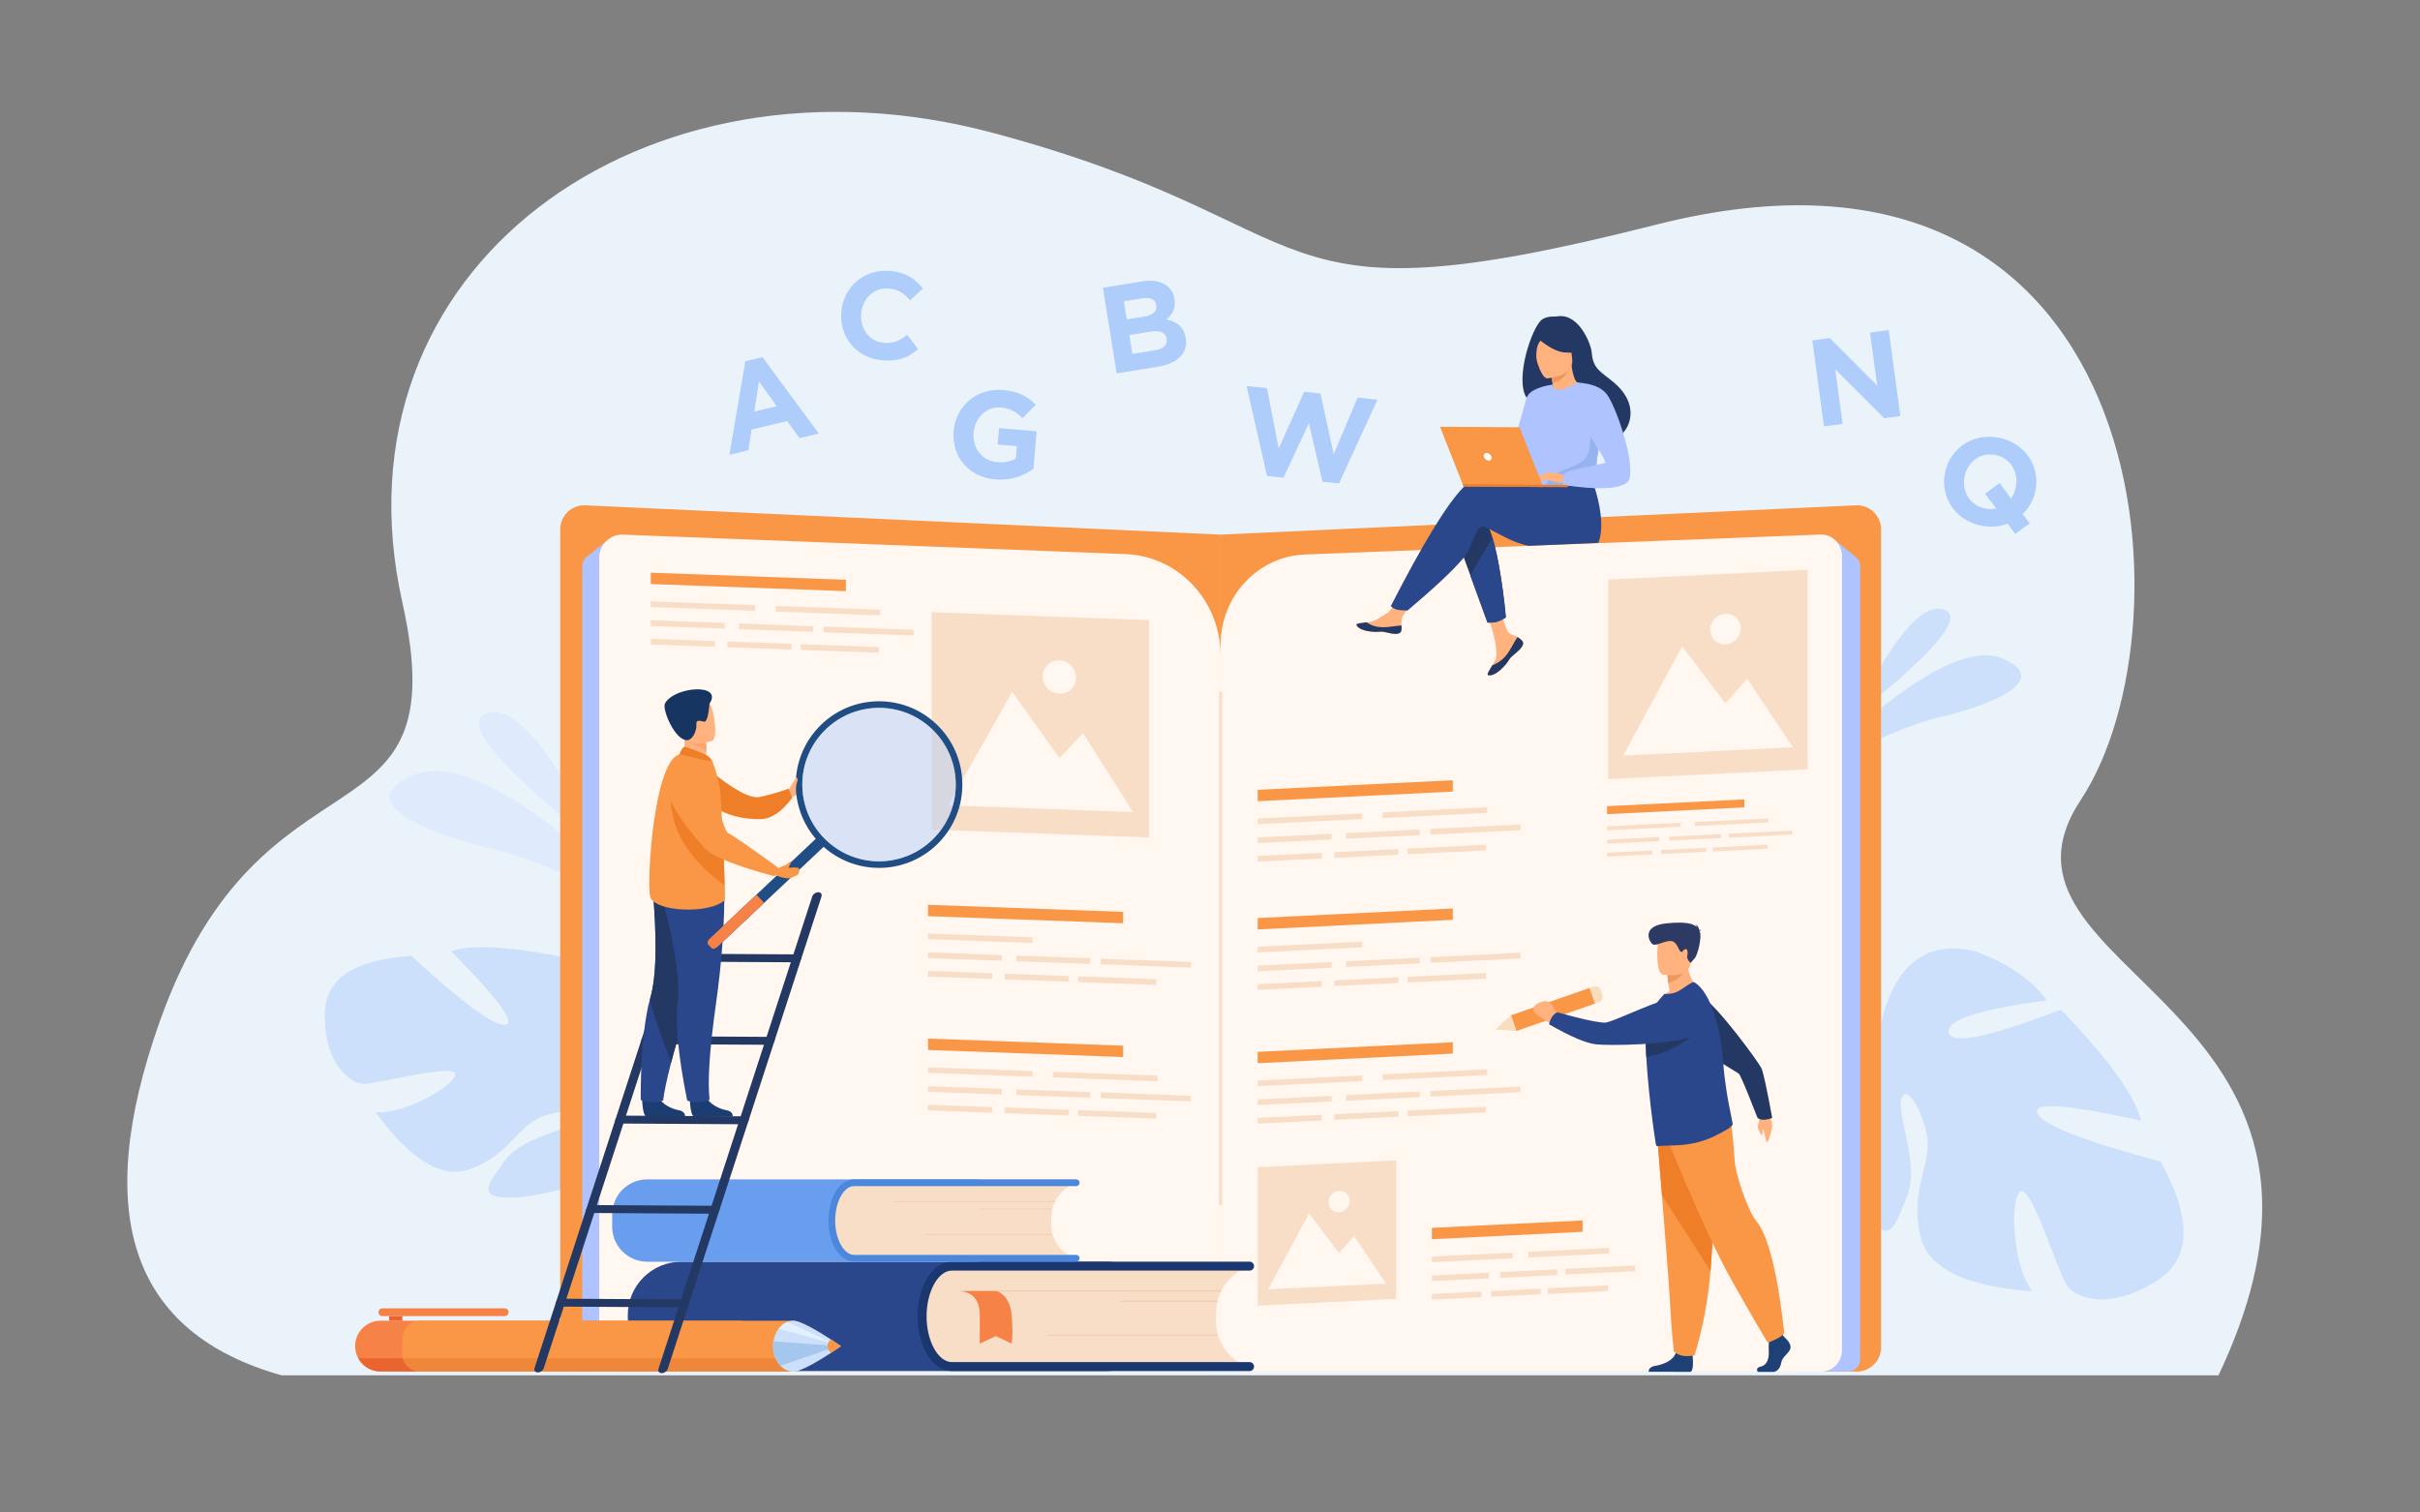 <svg version="1.2" baseProfile="tiny-ps" xmlns="http://www.w3.org/2000/svg" viewBox="0 0 3200 2000" width="3200" height="2000">
	<rect x="0" y="0" width="3200" height="2000" fill="#808080" stroke="none"/>
	<title>11070-ai</title>
	<style>
		tspan { white-space:pre }
		.shp0 { fill: #ebf3fa } 
		.shp1 { fill: #cde0fb } 
		.shp2 { fill: #dfebfd } 
		.shp3 { fill: #f99746 } 
		.shp4 { fill: #aec3ff } 
		.shp5 { fill: #fff7f0 } 
		.shp6 { fill: #f9dec7 } 
		.shp7 { fill: #ffb27d } 
		.shp8 { fill: #233862 } 
		.shp9 { fill: #2b478b } 
		.shp10 { fill: #ed975d } 
		.shp11 { fill: #95b3ef } 
		.shp12 { fill: #ed7d2b } 
		.shp13 { fill: #ffffff } 
		.shp14 { fill: #1b3770 } 
		.shp15 { fill: #e8c2a3 } 
		.shp16 { fill: #f78248 } 
		.shp17 { fill: #699dee } 
		.shp18 { fill: #4b87dd } 
		.shp19 { fill: #f9ddbf } 
		.shp20 { fill: #1f4075 } 
		.shp21 { fill: #ef7e29 } 
		.shp22 { fill: #ed985f } 
		.shp23 { fill: #2c3a64 } 
		.shp24 { fill: #afcdfb } 
		.shp25 { fill: #ea642f } 
		.shp26 { fill: #ef873a } 
		.shp27 { fill: #a6c7ed } 
		.shp28 { fill: #e3f0ff } 
		.shp29 { fill: #1c3d72 } 
		.shp30 { fill: #fca56b } 
		.shp31 { fill: #163560 } 
		.shp32 { fill: #1f4d84 } 
		.shp33 { fill: #b3cff9 } 
	</style>
	<g id="‘лой_1">
		<g id="&lt;Group&gt;">
			<path id="&lt;Path&gt;" class="shp0" d="M372.25 1818.62C173.97 1762.72 120.29 1606.79 211.21 1350.82C347.59 966.87 607.02 1132.51 532.06 796.72C433.21 353.94 851.8 52.83 1312 175.47C1772.2 298.11 1648.86 434.42 2189.67 297.14C2848.97 129.79 2904.58 826.05 2751.67 1057.32C2598.76 1288.59 3169.07 1321.94 2933.51 1818.62L372.25 1818.62Z" />
			<g id="&lt;Group&gt;">
				<path id="&lt;Path&gt;" class="shp1" d="M2451.25 947.59C2502.05 844 2541.66 796.81 2570.07 806C2598.49 815.19 2558.88 862.39 2451.25 947.59Z" />
				<path id="&lt;Path&gt;" class="shp1" d="M2396.44 1017.88C2518.14 898.6 2602.64 849.83 2649.93 871.58C2720.86 904.21 2606.69 939.21 2563.14 948.74C2534.11 955.09 2478.54 978.14 2396.44 1017.88Z" />
			</g>
			<path id="&lt;Path&gt;" class="shp1" d="M2853.92 1692.36C2897.4 1663.8 2898.48 1611.71 2857.19 1536.08C2755.77 1508.78 2701.47 1487.51 2694.27 1472.26C2687.07 1457.01 2732.7 1460.21 2831.16 1481.87C2824.04 1450.08 2788.73 1401.12 2725.22 1334.98C2629.44 1371.88 2579.94 1382.05 2576.72 1365.49C2573.49 1348.94 2616.73 1334.77 2706.43 1322.97C2687.71 1296.09 2656.39 1274.43 2612.48 1258C2544.42 1241.79 2501.74 1277.79 2484.43 1366.02C2450.96 1378.1 2411.42 1380.05 2365.82 1371.88L2365.82 1371.88C2357.12 1369.52 2345.9 1367.93 2332.16 1367.13L2336.16 1379.33C2339.76 1379.25 2343.28 1379.31 2346.71 1379.53C2346.73 1379.52 2346.75 1379.53 2346.77 1379.54C2346.82 1379.54 2346.87 1379.55 2346.92 1379.55C2349.08 1379.77 2352.15 1380.09 2355.91 1380.51C2355.91 1380.51 2355.92 1380.51 2355.92 1380.52C2355.93 1380.51 2355.94 1380.52 2355.94 1380.52C2364.46 1381.85 2370.67 1382.6 2375.08 1382.92C2375.09 1382.92 2375.11 1382.92 2375.12 1382.92C2401.67 1386.58 2436.77 1392.88 2446.54 1401.56C2447.51 1400.24 2449.09 1398.76 2451.28 1397.11C2449.77 1398.53 2448.2 1400.01 2446.54 1401.56C2408.66 1437.09 2435.41 1543.9 2466.4 1598.13C2497.39 1652.37 2505.48 1621.65 2521.83 1581.62C2538.19 1541.58 2509.67 1478.28 2513.75 1455.48C2517.84 1432.68 2537.56 1457.58 2547.28 1497.32C2557.01 1537.06 2524.6 1569.15 2539.16 1633.73C2548.86 1676.77 2598.19 1701.33 2687.14 1707.4C2659.55 1668.56 2657.99 1583.21 2671.92 1575.35C2685.85 1567.48 2721.99 1682.77 2732.33 1699.19C2742.67 1715.62 2788.71 1735.2 2853.92 1692.36Z" />
			<g id="&lt;Group&gt;">
				<path id="&lt;Path&gt;" class="shp2" d="M794.45 1121.63C730.37 990.99 680.41 931.46 644.58 943.05C608.74 954.65 658.7 1014.17 794.45 1121.63Z" />
				<path id="&lt;Path&gt;" class="shp2" d="M863.57 1210.3C710.08 1059.84 603.51 998.33 543.86 1025.77C454.39 1066.93 598.4 1111.06 653.32 1123.08C689.94 1131.1 760.02 1160.17 863.57 1210.3Z" />
			</g>
			<path id="&lt;Path&gt;" class="shp1" d="M429.48 1339.86C430.26 1294.14 468.45 1268.86 544.03 1264.01C611.96 1326.51 653.29 1356.86 668 1355.04C682.71 1353.22 658.89 1320.83 596.53 1257.87C623.49 1248.22 676.46 1251.44 755.44 1267.54C773.03 1356.03 788.73 1397.58 802.55 1392.2C816.36 1386.82 806.57 1348.04 773.18 1275.87C801.95 1277.14 832.75 1290.23 865.59 1315.13C909.62 1358.07 902.92 1406.69 845.51 1461.01C852.27 1491.54 869.4 1521.83 896.89 1551.87L896.9 1551.87C902.74 1557.23 909.19 1564.82 916.24 1574.64L905.3 1577.4C903.67 1574.7 901.97 1572.11 900.19 1569.66C900.18 1569.64 900.17 1569.63 900.16 1569.62C900.13 1569.58 900.1 1569.55 900.08 1569.51C898.9 1568.01 897.22 1565.88 895.14 1563.29C895.14 1563.29 895.13 1563.28 895.13 1563.28C895.13 1563.27 895.12 1563.28 895.12 1563.27C890.13 1557.57 886.65 1553.31 884.34 1550.18C884.33 1550.17 884.33 1550.16 884.32 1550.15C869.13 1532.14 736.41 1581 681.56 1583.46C626.71 1585.93 645.73 1565.48 667.78 1534.52C689.84 1503.56 750.26 1495.01 765.28 1481.26C780.3 1467.51 752.54 1464.56 718.44 1476.01C684.35 1487.46 675.74 1526.62 620.93 1546.14C584.39 1559.15 542.97 1534.05 496.67 1470.82C538.48 1473.07 602.62 1434.13 601.92 1420.08C601.22 1406.03 498.59 1433.36 481.53 1433.4C464.47 1433.43 428.29 1408.43 429.48 1339.86Z" />
			<g id="&lt;Group&gt;">
				<path id="&lt;Path&gt;" class="shp3" d="M1582.19 1813.67L772.58 1813.67C754.99 1813.67 740.74 1799.38 740.74 1781.74L740.74 700.1C740.74 682 755.73 667.52 773.78 668.19L1614.03 706.94L1614.03 1781.74C1614.03 1799.38 1599.77 1813.67 1582.19 1813.67Z" />
				<path id="&lt;Path&gt;" class="shp3" d="M1645.88 1813.67L2455.48 1813.67C2473.07 1813.67 2487.33 1799.38 2487.33 1781.74L2487.33 700.1C2487.33 682 2472.33 667.52 2454.29 668.19L1614.03 706.94L1614.03 1781.74C1614.03 1799.38 1628.29 1813.67 1645.88 1813.67Z" />
				<path id="&lt;Path&gt;" class="shp4" d="M802.04 715.11L775.79 736.44C772.08 739.45 769.92 744.03 769.92 748.88L769.92 1797.5C769.92 1806.28 776.87 1813.39 785.45 1813.39L850.8 1813.39C859.75 1813.39 866.85 1805.68 866.3 1796.54L802.04 715.11Z" />
				<path id="&lt;Path&gt;" class="shp4" d="M2427.62 715.11L2453.87 736.44C2457.58 739.45 2459.75 744.03 2459.75 748.88L2459.75 1797.5C2459.75 1806.28 2452.79 1813.39 2444.22 1813.39L2378.86 1813.39C2369.91 1813.39 2362.82 1805.68 2363.36 1796.54L2427.62 715.11Z" />
				<path id="&lt;Path&gt;" class="shp5" d="M1584.07 1813.67L822.33 1813.67C805.79 1813.67 792.37 1799.86 792.37 1782.82L792.37 737.8C792.37 720.3 806.48 706.31 823.46 706.97L1488.35 732.66C1558.51 735.37 1614.03 794.73 1614.03 867.02L1614.03 1782.82C1614.03 1799.86 1600.62 1813.67 1584.07 1813.67Z" />
				<path id="&lt;Path&gt;" class="shp5" d="M1641.53 1813.67L2408.19 1813.67C2423.38 1813.67 2435.69 1801 2435.69 1785.36L2435.69 735.16C2435.69 719.11 2422.74 706.27 2407.16 706.87L1725.6 733.21C1663.32 735.62 1614.03 788.31 1614.03 852.48L1614.03 1785.36C1614.03 1801 1626.34 1813.67 1641.53 1813.67Z" />
				<g id="&lt;Group&gt;">
					<path id="&lt;Path&gt;" class="shp6" d="M1616.1 1593.5L1611.97 1593.5L1611.97 914.95L1616.1 914.95L1616.1 1593.5Z" />
				</g>
			</g>
			<g id="&lt;Group&gt;">
				<g id="&lt;Group&gt;">
					<path id="&lt;Path&gt;" class="shp7" d="M2012.69 847.21C2014.22 848.98 2014.41 850.96 2013.63 853.06C2013.63 853.07 2013.62 853.08 2013.61 853.09C2012.17 856.98 2007.49 861.29 2002.04 865.6C2001.35 866.16 2000.73 866.66 2000.19 867.13C2000.05 867.25 1999.91 867.37 1999.77 867.49C1999.66 867.59 1999.56 867.69 1999.45 867.78C1994.38 872.39 1996.27 873.47 1987.13 882.85C1976.72 893.53 1969.6 893.67 1967.59 892.68C1965.88 891.83 1969.4 886.15 1973.3 879.77C1973.49 879.46 1973.67 879.15 1973.87 878.84C1974.39 877.99 1974.9 877.13 1975.42 876.27C1979.99 868.59 1978.86 864.96 1977.87 853.47C1977.33 847.24 1972.61 829.83 1963.72 801.23L1983.55 797.96C1987.37 820.71 1991.46 833.85 1995.81 837.38C1999.31 840.2 2003.24 840.27 2006.61 842.36C2006.84 842.51 2007.08 842.66 2007.3 842.81C2009.22 844.1 2011.16 845.43 2012.69 847.21Z" />
					<path id="&lt;Path&gt;" class="shp8" d="M2012.69 847.21C2014.22 848.98 2014.41 850.96 2013.63 853.06C2013.63 853.07 2013.62 853.08 2013.61 853.09C2011.86 856.97 2007.29 861.27 2002.03 865.56C2001.34 866.12 2000.73 866.64 2000.19 867.13C2000.05 867.25 1999.91 867.37 1999.77 867.49C1999.66 867.59 1999.56 867.69 1999.45 867.78C1994.38 872.39 1996.27 873.47 1987.13 882.85C1976.72 893.53 1969.6 893.67 1967.59 892.68C1965.88 891.83 1969.4 886.15 1973.3 879.77C1975.32 879.05 1984.69 875.31 1991.82 866.32C1998.1 858.42 2002.33 848.25 2006.61 842.36C2006.84 842.51 2007.08 842.66 2007.3 842.81C2009.22 844.1 2011.16 845.43 2012.69 847.21Z" />
					<path id="&lt;Path&gt;" class="shp7" d="M1853.05 833.71C1851.78 839.81 1843.07 838.73 1833.35 836.28C1823.63 833.84 1825.92 836.68 1812.08 835.05C1798.23 833.42 1794.07 828.22 1793.66 826.16C1793.29 824.33 1800.14 823.73 1807.5 822.93C1808.42 822.84 1809.35 822.73 1810.28 822.62C1818.58 821.64 1824.69 816.33 1832.25 811.99C1837.03 809.25 1843.01 802.25 1850.19 790.99L1869.18 792.63C1862.46 802.68 1857.8 809.9 1855.2 814.27C1852.9 818.13 1852.98 823.25 1853.24 827.21C1853.37 829.36 1853.5 831.56 1853.05 833.71Z" />
					<path id="&lt;Path&gt;" class="shp8" d="M1833.35 836.28C1823.63 833.84 1825.92 836.68 1812.08 835.05C1798.23 833.42 1794.07 828.22 1793.66 826.16C1793.29 824.33 1800.14 823.73 1807.5 822.93L1807.56 823.08C1813.08 827.04 1819.68 829.15 1827.37 829.39C1836.77 829.68 1846.75 827.06 1853.24 827.21C1853.37 829.36 1853.5 831.56 1853.05 833.71C1851.78 839.81 1843.07 838.73 1833.35 836.28Z" />
					<path id="&lt;Path&gt;" class="shp8" d="M1991.22 816.46C1990.34 817.04 1989.24 817.69 1987.92 818.41C1985.57 819.71 1982.29 821.33 1979.26 822.18C1976.03 823.09 1972.72 823.32 1970.35 823.34C1968.98 823.35 1967.84 823.31 1966.93 823.22L1944.17 760.62L1940.06 749.31L1935.68 737.26L1934.16 733.07L1926.75 712.69C1938.82 681.72 1951.02 673.62 1963.33 688.38C1965.58 691.08 1967.69 695.01 1969.66 699.82C1971.01 703.11 1972.29 706.81 1973.51 710.82C1974.42 713.83 1975.31 717.02 1976.16 720.33C1978.46 729.35 1980.5 739.31 1982.28 749.31C1986.24 771.56 1989.22 793.95 1991.22 816.46Z" />
					<path id="&lt;Path&gt;" class="shp9" d="M2113.53 717.9L2021.24 721.78C2001.02 717.6 1983.96 706.9 1972.36 701.16C1971.4 700.68 1970.5 700.23 1969.66 699.82C1965.7 697.86 1962.98 696.52 1961.86 696.28C1954.84 694.82 1951.23 706.26 1945.28 720.33C1944.06 723.2 1942.76 726.16 1941.31 729.16C1940.27 731.3 1938.32 734.06 1935.68 737.26C1935.19 737.85 1934.69 738.45 1934.16 739.07C1920.54 754.98 1896.21 777.74 1861.15 807.35C1860.74 807.35 1860.2 807.35 1859.53 807.33C1856.32 807.27 1849.15 806.98 1845.72 805.66C1843.74 804.9 1842.28 804.06 1841.24 803.34C1840.23 802.62 1839.52 801.98 1839.11 801.42C1881.06 719.41 1912.89 667.23 1934.61 644.89L1934.61 644.88C1935.08 644.39 1935.54 643.93 1936.01 643.49C1939.56 640.01 1942.72 637.71 1945.35 636.89C1952.75 634.56 1980.38 634.69 2028.25 637.29L2030.54 633.56L2034.38 633.29L2035.04 633.25L2038.23 633.01L2038.24 633.01L2042.66 632.7L2049.22 632.24L2066.96 630.98L2069.81 630.78L2102.62 628.44C2103.62 630.7 2104.79 633.69 2106.14 637.41C2106.93 639.6 2107.79 642.11 2108.68 644.9C2114.54 663.22 2122.12 696.17 2113.53 717.9Z" />
					<path id="&lt;Compound Path&gt;" class="shp8" d="M2134.52 506.15C2118.13 492.15 2106.43 488.69 2104.8 466.53C2103.92 454.51 2087.77 414.72 2060.46 418.2C2058.17 418.49 2055.87 418.69 2053.57 418.6C2050.38 418.48 2045.11 418.9 2039.69 422.09C2026.54 429.78 2002.32 500.98 2018.65 525.99C2021.58 530.48 2025.81 533.49 2031.67 534.37C2032.36 534.75 2033.05 535.15 2033.77 535.55L2033.78 535.55C2036.72 537.2 2039.95 539.01 2043.36 540.95C2062.66 551.83 2087.93 566.22 2100.88 573.49L2100.88 573.49C2101.67 573.93 2102.4 574.35 2103.09 574.74C2104.59 575.58 2105.86 576.28 2106.86 576.83C2108.37 577.66 2109.26 578.13 2109.33 578.13C2111.55 578.98 2114.22 579.73 2117.34 580.38C2123.84 581.73 2132.96 582.49 2139.31 578.34C2141.82 576.7 2144.17 574.67 2146.26 572.32C2159.4 557.62 2162.86 530.33 2134.52 506.15Z" />
					<path id="&lt;Path&gt;" class="shp7" d="M2053.26 522.49C2053.14 522.56 2065.85 527 2074.39 523.29C2082.42 519.81 2088.58 506.67 2088.46 506.66C2084.82 506.47 2080.84 503.25 2077.91 482.33L2076.35 482.87L2050.2 492.08C2051.42 497.67 2052.42 503.12 2053.2 508.44C2054.18 515.14 2054.69 521.56 2053.26 522.49Z" />
					<path id="&lt;Path&gt;" class="shp10" d="M2050.2 492.08C2050.94 496 2051.83 500.75 2052.86 506.35C2067.87 503.76 2074.19 490.96 2076.35 482.87L2050.2 492.08Z" />
					<path id="&lt;Path&gt;" class="shp7" d="M2046.26 500.36C2070.07 497.33 2080.93 488.42 2078.81 473.61C2075.65 451.41 2078.12 435.87 2055.18 437.83C2032.23 439.78 2029.02 448.89 2028.27 456.56C2027.53 464.23 2036.88 500.97 2046.26 500.36Z" />
					<path id="&lt;Path&gt;" class="shp8" d="M2029.66 444.41C2044.8 457.64 2057.55 464.83 2067.9 465.96C2078.26 467.09 2085.41 466.01 2089.35 462.71C2083.28 457.59 2078.44 450.93 2074.82 442.72C2073.22 439.09 2069.8 436.59 2065.85 436.22C2054.76 435.18 2033.73 434.59 2029.66 444.41Z" />
					<path id="&lt;Path&gt;" class="shp8" d="M2043.96 442.75C2038.82 447.64 2035.44 451.9 2033.81 455.55C2031.45 460.82 2030.67 473.47 2032.48 478.51C2024.65 463.01 2023.01 451.53 2027.56 444.06C2032.38 436.14 2037.85 435.7 2043.96 442.75Z" />
					<path id="&lt;Path&gt;" class="shp4" d="M2022.83 574.86C2023.4 647.12 2022.72 632.02 2030.58 638.93C2032.47 640.6 2037.82 641.62 2044.86 642.13C2067 643.76 2105.98 640.38 2107.49 636.3C2112.7 622.17 2109.12 617.74 2113.54 596.08C2114 593.78 2114.57 591.28 2115.23 588.57C2118.89 573.7 2122.39 568.65 2109.94 544.63C2098.66 522.87 2086.9 505.19 2085.83 505.82C2065.63 517.62 2054.75 518.49 2053.2 508.45C2032.76 529.22 2022.64 551.36 2022.83 574.86Z" />
					<path id="&lt;Path&gt;" class="shp9" d="M1991.22 816.46C1990.34 817.04 1989.24 817.69 1987.92 818.41C1985.57 819.71 1982.29 821.33 1979.26 822.18C1976.03 823.09 1972.72 823.32 1970.35 823.34C1968.98 823.35 1967.84 823.31 1966.93 823.22L1944.17 760.62L1950.84 749.31L1967.91 720.33L1973.51 710.82C1974.42 713.83 1975.31 717.02 1976.16 720.33C1978.46 729.35 1980.5 739.31 1982.28 749.31C1986.24 771.56 1989.22 793.95 1991.22 816.46Z" />
					<path id="&lt;Path&gt;" class="shp4" d="M2053.2 508.44C2032.47 511.81 2020.86 517.93 2018.37 526.83C2015.88 535.73 2007.29 566.32 1992.62 618.61C2003.13 620.58 2010.83 619.15 2015.73 614.32C2020.62 609.49 2029.24 587 2041.58 546.84L2053.2 508.44Z" />
					<path id="&lt;Path&gt;" class="shp11" d="M2044.86 642.13C2067 643.76 2105.98 640.38 2107.49 636.3C2112.7 622.17 2109.12 617.74 2113.54 596.08L2103.06 565.91C2104.08 588.26 2101.28 602.35 2094.65 608.18C2084.72 616.92 2054.07 624.91 2049.21 632.24C2046.87 635.76 2045.32 639.29 2044.86 642.13Z" />
					<path id="&lt;Path&gt;" class="shp7" d="M2070.34 628.22C2055.79 624.87 2047.34 623.84 2044.98 625.11C2041.44 627.03 2032.77 634.03 2031.67 636.48C2030.58 638.93 2039.54 634.67 2042.45 633.91C2044.33 633.42 2049.27 635.18 2051.72 636.01C2058.58 638.35 2064.12 638.95 2068.34 637.8L2070.34 628.22Z" />
					<path id="&lt;Path&gt;" class="shp4" d="M2085.85 505.8C2105.4 507.15 2118.54 512.57 2125.24 522.06C2139.4 542.11 2167.18 627.32 2150.84 638.55C2138.57 646.97 2110.78 647.89 2067.47 641.3C2066.08 634.55 2066.39 629.55 2068.42 626.3C2071.47 621.43 2120.46 613.87 2122.73 611.62C2125 609.38 2094.81 567.39 2094.86 560.62C2094.89 556.1 2091.89 537.83 2085.85 505.8Z" />
					<path id="&lt;Path&gt;" class="shp7" d="M2043.88 631.19C2040.8 635.11 2038.75 637.3 2037.75 637.76C2036.75 638.22 2035.92 638.39 2035.27 638.27L2038.4 632.74L2043.88 631.19Z" />
					<path id="&lt;Path&gt;" class="shp7" d="M2044.98 625.11L2031.62 631.48C2031.99 632.1 2032.72 632.39 2033.82 632.35C2034.91 632.31 2036.84 631.79 2039.6 630.81L2044.98 625.11Z" />
				</g>
				<g id="&lt;Group&gt;">
					<g id="&lt;Group&gt;">
						<path id="&lt;Path&gt;" class="shp3" d="M2040.6 644L1935.27 643.25L1904.14 564.24L2009.31 564.98L2040.6 644Z" />
						<path id="&lt;Path&gt;" class="shp12" d="M1934.05 640.18L2073.15 641.16L2073.12 644.23L1935.27 643.25L1934.05 640.18Z" />
					</g>
					<path id="&lt;Path&gt;" class="shp13" d="M1962.13 604.05C1961.36 601.27 1962.98 599.04 1965.75 599.06C1968.52 599.08 1971.39 601.34 1972.16 604.12C1972.94 606.89 1971.32 609.13 1968.55 609.11C1965.78 609.09 1962.91 606.82 1962.13 604.05Z" />
				</g>
			</g>
			<g id="&lt;Group&gt;">
				<g id="&lt;Group&gt;">
					<path id="&lt;Path&gt;" class="shp9" d="M900.94 1812.98L1463.18 1812.98C1502.29 1812.98 1533.99 1781.27 1533.99 1742.17L1533.99 1739.21C1533.99 1700.11 1502.29 1668.4 1463.18 1668.4L900.94 1668.4C861.83 1668.4 830.13 1700.11 830.13 1739.21L830.13 1742.17C830.13 1781.27 861.83 1812.98 900.94 1812.98Z" />
					<path id="&lt;Path&gt;" class="shp6" d="M1219.58 1721.46L1219.08 1753.05C1218.63 1781 1240.93 1804.03 1268.88 1804.47L1642.56 1810.44L1642.66 1804.15C1621.7 1793.24 1607.55 1771.17 1607.95 1745.94L1608.13 1734.82C1608.53 1709.59 1623.38 1687.98 1644.68 1677.75L1644.69 1677.62L1271 1671.65C1243.05 1671.21 1220.03 1693.51 1219.58 1721.46Z" />
					<g id="&lt;Group&gt;">
						<path id="&lt;Path&gt;" class="shp14" d="M1652.35 1812.98L1258.67 1812.98C1233.28 1812.98 1213.39 1781.2 1213.39 1740.64C1213.39 1700.08 1233.28 1668.31 1258.67 1668.31L1652.35 1668.31C1655.62 1668.31 1658.27 1670.96 1658.27 1674.23C1658.27 1677.5 1655.62 1680.15 1652.35 1680.15L1258.67 1680.15C1240.54 1680.15 1225.22 1707.85 1225.22 1740.64C1225.22 1773.43 1240.54 1801.14 1258.67 1801.14L1652.35 1801.14C1655.62 1801.14 1658.27 1803.79 1658.27 1807.06C1658.27 1810.33 1655.62 1812.98 1652.35 1812.98Z" />
					</g>
					<g id="&lt;Group&gt;">
						<path id="&lt;Path&gt;" class="shp15" d="M1614.79 1707.76L1276.24 1707.76L1276.24 1706.82L1614.79 1706.82L1614.79 1707.76Z" />
					</g>
					<g id="&lt;Group&gt;">
						<path id="&lt;Path&gt;" class="shp15" d="M1609.98 1720.88L1481.46 1720.88L1481.46 1720.03L1609.98 1720.03L1609.98 1720.88Z" />
					</g>
					<g id="&lt;Group&gt;">
						<path id="&lt;Path&gt;" class="shp15" d="M1609.98 1765.78L1385.77 1765.78L1385.77 1764.92L1609.98 1764.92L1609.98 1765.78Z" />
					</g>
				</g>
				<path id="&lt;Path&gt;" class="shp16" d="M1318.28 1707.29C1329.86 1712.14 1336.34 1722.74 1337.72 1739.1C1339.09 1755.45 1339.09 1767.99 1337.72 1776.71L1316.75 1766.73L1295.58 1776.71L1295.58 1738.35C1295.06 1717.64 1285.17 1707.29 1265.91 1707.29L1318.28 1707.29Z" />
			</g>
			<g id="&lt;Group&gt;">
				<g id="&lt;Group&gt;">
					<path id="&lt;Path&gt;" class="shp17" d="M855.86 1668.4L1288.45 1668.4C1314.05 1668.4 1334.8 1647.65 1334.8 1622.05L1334.8 1605.93C1334.8 1580.33 1314.05 1559.58 1288.45 1559.58L855.86 1559.58C830.26 1559.58 809.51 1580.33 809.51 1605.93L809.51 1622.05C809.51 1647.65 830.26 1668.4 855.86 1668.4Z" />
					<path id="&lt;Path&gt;" class="shp6" d="M1100.16 1599.46L1099.78 1623.21C1099.45 1644.21 1116.09 1661.52 1136.95 1661.86L1415.83 1666.34L1415.91 1661.61C1400.26 1653.42 1389.7 1636.82 1390 1617.86L1390.13 1609.5C1390.43 1590.54 1401.52 1574.29 1417.41 1566.6L1417.41 1566.51L1138.54 1562.02C1117.68 1561.69 1100.49 1578.45 1100.16 1599.46Z" />
					<g id="&lt;Group&gt;">
						<path id="&lt;Path&gt;" class="shp18" d="M1423.13 1668.25L1129.33 1668.25C1110.38 1668.25 1095.53 1644.37 1095.53 1613.88C1095.53 1583.39 1110.38 1559.5 1129.33 1559.5L1423.13 1559.5C1425.57 1559.5 1427.55 1561.5 1427.55 1563.95C1427.55 1566.41 1425.57 1568.4 1423.13 1568.4L1129.33 1568.4C1115.8 1568.4 1104.37 1589.23 1104.37 1613.88C1104.37 1638.53 1115.8 1659.35 1129.33 1659.35L1423.13 1659.35C1425.57 1659.35 1427.55 1661.34 1427.55 1663.8C1427.55 1666.26 1425.57 1668.25 1423.13 1668.25Z" />
					</g>
					<g id="&lt;Group&gt;">
						<path id="&lt;Path&gt;" class="shp15" d="M1395.1 1589.13L1182.96 1589.13L1182.96 1588.49L1395.1 1588.49L1395.1 1589.13Z" />
					</g>
					<g id="&lt;Group&gt;">
						<path id="&lt;Path&gt;" class="shp15" d="M1391.51 1599.02L1295.6 1599.02L1295.6 1598.38L1391.51 1598.38L1391.51 1599.02Z" />
					</g>
					<g id="&lt;Group&gt;">
						<path id="&lt;Path&gt;" class="shp15" d="M1391.51 1632.77L1224.19 1632.77L1224.19 1632.13L1391.51 1632.13L1391.51 1632.77Z" />
					</g>
				</g>
			</g>
			<g id="&lt;Group&gt;">
				<g id="&lt;Group&gt;">
					<path id="&lt;Path&gt;" class="shp7" d="M2338.5 1469.35C2342.1 1480.44 2343.75 1487.26 2343.44 1489.8C2342.98 1493.61 2339.58 1506.62 2337.16 1509.95C2334.74 1513.28 2333.54 1496.38 2331.62 1493.84C2329.7 1491.3 2331.23 1500.2 2329.88 1501.03C2328.52 1501.85 2325.7 1494.48 2324.49 1491.88C2323.28 1489.28 2327.46 1479.69 2327.47 1473C2327.47 1468.55 2331.15 1467.33 2338.5 1469.35Z" />
					<path id="&lt;Path&gt;" class="shp8" d="M2211.38 1337.11C2209.88 1318.02 2230.62 1304.94 2246.99 1314.87C2247.33 1315.07 2247.66 1315.28 2247.99 1315.49C2272.5 1331.27 2325.39 1404.89 2329.03 1412.26C2331.45 1417.18 2336.25 1439.19 2343.41 1478.31C2334.56 1481.55 2328.07 1481.49 2323.93 1478.13C2309.57 1441.03 2301.33 1421.56 2299.21 1419.7C2296.03 1416.92 2213.09 1370.38 2212.38 1352.94C2212.19 1348.32 2211.82 1342.78 2211.38 1337.11Z" />
				</g>
				<g id="&lt;Group&gt;">
					<path id="&lt;Path&gt;" class="shp3" d="M2102.06 1306.32L2109.27 1327.03L2005.1 1363.3L1997.89 1342.59L2102.06 1306.32Z" />
					<path id="&lt;Path&gt;" class="shp19" d="M1977.27 1361.38L2005.1 1363.3L1997.89 1342.59L1977.27 1361.38Z" />
					<path id="&lt;Path&gt;" class="shp19" d="M2116.56 1308.97L2118.84 1315.52C2120.24 1319.55 2118.11 1323.95 2114.09 1325.35L2109.27 1327.03L2102.06 1306.32L2107.3 1304.5C2111.09 1303.17 2115.24 1305.18 2116.56 1308.97Z" />
				</g>
				<g id="&lt;Group&gt;">
					<path id="&lt;Path&gt;" class="shp20" d="M2359.39 1768.03C2365.97 1774.04 2368.63 1779.18 2367.34 1783.46C2365.41 1789.86 2356.49 1794.14 2355.29 1801.97C2354.08 1809.8 2349.26 1814.07 2344.92 1814.07C2342.03 1814.07 2335.13 1814.07 2324.24 1814.07C2322.11 1810.4 2323.61 1808.01 2328.76 1806.9C2336.47 1805.24 2339.38 1796.04 2338.9 1787.49C2338.57 1781.79 2338.82 1775.15 2339.62 1767.55L2356.01 1763.76L2359.39 1768.03Z" />
					<path id="&lt;Path&gt;" class="shp20" d="M2238.14 1791.36C2239.32 1805.04 2238.47 1812.59 2235.57 1814.02L2180.04 1813.9C2180.04 1809.63 2183.02 1807.02 2188.96 1806.07C2197.88 1804.65 2213.55 1799.43 2216.2 1787.8C2217.97 1780.04 2225.28 1781.23 2238.14 1791.36Z" />
					<path id="&lt;Path&gt;" class="shp3" d="M2191.26 1501.41C2193.21 1525.39 2195.33 1551.8 2197.63 1580.64C2202.31 1639.39 2207.93 1711.55 2208.49 1725.23C2209.13 1741.05 2210.74 1761.62 2213.31 1786.94C2219.42 1792.95 2228.58 1794.69 2240.79 1792.16C2251.68 1756.02 2258.68 1718.83 2261.79 1680.59C2261.86 1679.65 2261.93 1678.71 2262 1677.76C2264.9 1638.83 2268.59 1578.39 2273.09 1496.42L2191.26 1501.41Z" />
					<path id="&lt;Path&gt;" class="shp21" d="M2191.26 1501.41C2193.21 1525.39 2195.33 1551.8 2197.63 1580.64L2261.79 1680.59C2261.86 1679.65 2261.93 1678.71 2262 1677.76C2264.9 1638.83 2268.59 1578.39 2273.09 1496.42L2191.26 1501.41Z" />
					<path id="&lt;Path&gt;" class="shp3" d="M2204.63 1505.68C2239.83 1592.55 2268.99 1656.4 2292.13 1697.22C2315.27 1738.04 2330.46 1764.15 2337.69 1775.55C2350.95 1770.32 2358.18 1765.93 2359.39 1762.37C2350.54 1683.56 2338.36 1634.55 2322.87 1615.34C2309.73 1599.05 2294.3 1550.18 2293.58 1533.09C2293.1 1521.7 2291.53 1504.73 2288.88 1482.18L2204.63 1505.68Z" />
				</g>
				<path id="&lt;Path&gt;" class="shp7" d="M2250.15 1310.21C2226.57 1322.17 2207.88 1326.16 2194.07 1322.17C2197.36 1317.84 2201.93 1314.03 2207.78 1310.74C2206.99 1306.62 2206.36 1303.05 2205.98 1300.01C2205.31 1295.35 2204.95 1291.69 2204.9 1289.04L2218.46 1277.93L2231.32 1267.3C2231.02 1286.75 2237.29 1301.06 2250.15 1310.21Z" />
				<path id="&lt;Path&gt;" class="shp9" d="M2285.28 1492.49C2271 1501.14 2257.48 1507.63 2241.66 1511.28C2223 1515.71 2200.06 1514.4 2192.39 1515.57C2191.6 1515.68 2190.85 1515.47 2190.15 1515.01C2189.55 1514.7 2186.16 1491.93 2182.77 1463.2C2182.62 1462.05 2182.46 1460.88 2182.4 1459.71L2182.35 1459.32C2181.03 1448.09 2179.87 1436.29 2178.87 1424.46C2178.05 1415.26 2177.38 1406.16 2176.91 1397.61C2176.32 1386.92 2176.08 1377.09 2176.32 1369.01C2176.43 1365.32 2176.64 1362 2176.97 1359.11C2179 1342.33 2187 1330.34 2194.54 1321.41L2200.79 1314.29C2208.04 1314.75 2215.45 1313.38 2222.43 1308.77C2230.07 1303.74 2238.34 1297.78 2239.9 1298.69C2251.61 1305.09 2261.1 1322.24 2267.91 1344.16C2271.81 1356.77 2274.81 1371.09 2276.73 1386.25C2277.34 1390.96 2277.87 1395.78 2278.27 1400.59C2278.35 1401.48 2278.41 1402.37 2278.48 1403.24C2279.4 1416.38 2280.9 1428.7 2282.56 1439.69C2284.8 1454.52 2287.35 1466.95 2289.15 1475.7C2290.05 1480.15 2290.74 1483.59 2291.15 1486.06C2291.51 1488.21 2287.2 1491.29 2285.28 1492.49Z" />
				<path id="&lt;Path&gt;" class="shp22" d="M2231.78 1278.44C2225.98 1289.53 2217.38 1296.72 2205.98 1300.01C2205.31 1295.35 2204.95 1291.69 2204.9 1289.04L2218.46 1277.93L2231.78 1278.44Z" />
				<path id="&lt;Path&gt;" class="shp7" d="M2198.6 1288.69C2221.39 1291.95 2233.71 1286.58 2235.56 1272.58C2238.35 1251.57 2244.63 1238.06 2222.93 1234.04C2201.22 1230.03 2195.91 1237.5 2193.25 1244.29C2190.59 1251.08 2189.79 1286.87 2198.6 1288.69Z" />
				<path id="&lt;Path&gt;" class="shp23" d="M2247.13 1231.05C2247.43 1230.69 2248.14 1230.39 2249.72 1230.27C2248.87 1229.76 2247.87 1229.5 2246.74 1229.5C2246.36 1227.3 2245.11 1223.41 2241.29 1222.54C2242.67 1223.24 2243.46 1224.37 2243.67 1225.93C2239.18 1221.5 2229.69 1218.39 2203.62 1220.97C2169.27 1224.37 2181.04 1246.18 2185.55 1248.71C2190.06 1251.25 2201.13 1243.83 2209.44 1244.32C2217.75 1244.82 2219.57 1256.78 2222.42 1258.37C2225.26 1259.96 2224.1 1257.07 2227.87 1255.27C2231.65 1253.48 2232.14 1259.78 2231.12 1263.91C2230.44 1266.66 2231.88 1269.8 2235.44 1273.34C2235.44 1273.34 2237.17 1271.41 2240.62 1267.54C2245.79 1261.74 2250.3 1237.51 2247.79 1232.42C2247.57 1231.97 2247.35 1231.51 2247.13 1231.05Z" />
				<path id="&lt;Path&gt;" class="shp8" d="M2236.27 1370.88C2217.06 1385.5 2197.27 1394.41 2176.91 1397.61C2176.32 1386.92 2176.08 1377.09 2176.32 1369.01L2236.27 1370.88Z" />
				<g id="&lt;Group&gt;">
					<path id="&lt;Path&gt;" class="shp7" d="M2059.3 1342.59C2058.85 1342.1 2052.97 1322.46 2042.81 1323.89C2036.18 1324.82 2025.35 1328.66 2028.22 1337.4C2028.98 1339.69 2036.09 1344.78 2049.56 1352.66L2059.3 1342.59Z" />
					<path id="&lt;Path&gt;" class="shp9" d="M2239.84 1328.52C2256.27 1338.35 2254.94 1362.83 2237.36 1370.43C2237 1370.59 2236.64 1370.74 2236.28 1370.88C2209.22 1381.74 2128.72 1382.94 2110.45 1380.94C2097.24 1379.49 2076.52 1370.66 2048.27 1354.43C2050.76 1345.34 2054.57 1340.08 2059.7 1338.65C2089.54 1347.11 2110.19 1351.66 2121.65 1352.32C2132.53 1352.94 2211.72 1310.65 2226.36 1320.17C2230.23 1322.69 2234.96 1325.6 2239.84 1328.52Z" />
				</g>
			</g>
			<g id="&lt;Group&gt;">
				<g id="&lt;Group&gt;">
					<path id="&lt;Path&gt;" class="shp6" d="M1846.19 1717.53L1663.05 1726.54L1663.05 1543.4L1846.19 1534.4L1846.19 1717.53Z" />
					<g id="&lt;Group&gt;">
						<path id="&lt;Path&gt;" class="shp5" d="M1676.81 1704.94L1730.9 1604.75L1770.68 1657.05L1790.54 1634.36L1832.63 1697.28L1676.81 1704.94Z" />
						<path id="&lt;Path&gt;" class="shp5" d="M1756.68 1589.49C1756.68 1581.75 1762.95 1575.18 1770.68 1574.8C1778.41 1574.42 1784.68 1580.38 1784.68 1588.11C1784.68 1595.84 1778.41 1602.42 1770.68 1602.8C1762.95 1603.18 1756.68 1597.22 1756.68 1589.49Z" />
					</g>
				</g>
				<g id="&lt;Group&gt;">
					<path id="&lt;Path&gt;" class="shp6" d="M2390.41 1017.27L2126.57 1030.23L2126.57 766.39L2390.41 753.43L2390.41 1017.27Z" />
					<g id="&lt;Group&gt;">
						<path id="&lt;Path&gt;" class="shp5" d="M2146.38 999.12L2224.32 854.79L2281.62 930.13L2310.23 897.45L2370.87 988.09L2146.38 999.12Z" />
						<path id="&lt;Path&gt;" class="shp5" d="M2261.45 832.79C2261.45 821.66 2270.48 812.18 2281.62 811.63C2292.76 811.09 2301.79 819.67 2301.79 830.81C2301.79 841.95 2292.76 851.42 2281.62 851.97C2270.48 852.52 2261.45 843.93 2261.45 832.79Z" />
					</g>
				</g>
				<g id="&lt;Group&gt;">
					<path id="&lt;Path&gt;" class="shp3" d="M1921.05 1216.33L1663.05 1229.01L1663.05 1213.98L1921.05 1201.3L1921.05 1216.33Z" />
					<path id="&lt;Path&gt;" class="shp6" d="M1801.37 1252.63L1663.05 1259.43L1663.05 1251.91L1801.37 1245.12L1801.37 1252.63Z" />
					<path id="&lt;Path&gt;" class="shp6" d="M1760.83 1279.62L1663.05 1284.43L1663.05 1276.91L1760.83 1272.11L1760.83 1279.62Z" />
					<path id="&lt;Path&gt;" class="shp6" d="M1877.58 1273.88L1779.81 1278.69L1779.81 1271.18L1877.58 1266.37L1877.58 1273.88Z" />
					<path id="&lt;Path&gt;" class="shp6" d="M2010.65 1267.35L1891.51 1273.2L1891.51 1265.69L2010.65 1259.83L2010.65 1267.35Z" />
					<path id="&lt;Path&gt;" class="shp6" d="M1747.93 1304.74L1663.05 1308.92L1663.05 1301.4L1747.93 1297.23L1747.93 1304.74Z" />
					<path id="&lt;Path&gt;" class="shp6" d="M1849.3 1299.76L1764.41 1303.93L1764.41 1296.42L1849.3 1292.25L1849.3 1299.76Z" />
					<path id="&lt;Path&gt;" class="shp6" d="M1964.82 1294.09L1861.39 1299.17L1861.39 1291.65L1964.82 1286.57L1964.82 1294.09Z" />
				</g>
				<g id="&lt;Group&gt;">
					<path id="&lt;Path&gt;" class="shp3" d="M1921.05 1046.75L1663.05 1059.43L1663.05 1044.4L1921.05 1031.72L1921.05 1046.75Z" />
					<path id="&lt;Path&gt;" class="shp6" d="M1801.37 1083.05L1663.05 1089.85L1663.05 1082.33L1801.37 1075.53L1801.37 1083.05Z" />
					<path id="&lt;Path&gt;" class="shp6" d="M1966.53 1074.93L1828.22 1081.73L1828.22 1074.21L1966.53 1067.42L1966.53 1074.93Z" />
					<path id="&lt;Path&gt;" class="shp6" d="M1760.83 1110.04L1663.05 1114.85L1663.05 1107.33L1760.83 1102.53L1760.83 1110.04Z" />
					<path id="&lt;Path&gt;" class="shp6" d="M1877.58 1104.3L1779.81 1109.11L1779.81 1101.59L1877.58 1096.79L1877.58 1104.3Z" />
					<path id="&lt;Path&gt;" class="shp6" d="M2010.65 1097.76L1891.51 1103.62L1891.51 1096.1L2010.65 1090.25L2010.65 1097.76Z" />
					<path id="&lt;Path&gt;" class="shp6" d="M1747.93 1135.16L1663.05 1139.33L1663.05 1131.82L1747.93 1127.65L1747.93 1135.16Z" />
					<path id="&lt;Path&gt;" class="shp6" d="M1849.3 1130.18L1764.41 1134.35L1764.41 1126.84L1849.3 1122.67L1849.3 1130.18Z" />
					<path id="&lt;Path&gt;" class="shp6" d="M1964.82 1124.5L1861.39 1129.59L1861.39 1122.07L1964.82 1116.99L1964.82 1124.5Z" />
				</g>
				<g id="&lt;Group&gt;">
					<path id="&lt;Path&gt;" class="shp3" d="M2306.57 1067.66L2125.08 1076.58L2125.08 1066.01L2306.57 1057.09L2306.57 1067.66Z" />
					<path id="&lt;Path&gt;" class="shp6" d="M2222.38 1093.2L2125.08 1097.98L2125.08 1092.69L2222.38 1087.91L2222.38 1093.2Z" />
					<path id="&lt;Path&gt;" class="shp6" d="M2338.57 1087.49L2241.27 1092.27L2241.27 1086.98L2338.57 1082.2L2338.57 1087.49Z" />
					<path id="&lt;Path&gt;" class="shp6" d="M2193.86 1112.18L2125.08 1115.57L2125.08 1110.28L2193.86 1106.9L2193.86 1112.18Z" />
					<path id="&lt;Path&gt;" class="shp6" d="M2276 1108.15L2207.22 1111.53L2207.22 1106.24L2276 1102.86L2276 1108.15Z" />
					<path id="&lt;Path&gt;" class="shp6" d="M2369.61 1103.55L2285.8 1107.67L2285.8 1102.38L2369.61 1098.26L2369.61 1103.55Z" />
					<path id="&lt;Path&gt;" class="shp6" d="M2184.8 1129.86L2125.08 1132.79L2125.08 1127.51L2184.8 1124.57L2184.8 1129.86Z" />
					<path id="&lt;Path&gt;" class="shp6" d="M2256.1 1126.35L2196.39 1129.29L2196.39 1124L2256.1 1121.07L2256.1 1126.35Z" />
					<path id="&lt;Path&gt;" class="shp6" d="M2337.37 1122.36L2264.61 1125.93L2264.61 1120.65L2337.37 1117.07L2337.37 1122.36Z" />
				</g>
				<g id="&lt;Group&gt;">
					<path id="&lt;Path&gt;" class="shp3" d="M1921.05 1393.23L1663.05 1405.91L1663.05 1390.88L1921.05 1378.2L1921.05 1393.23Z" />
					<path id="&lt;Path&gt;" class="shp6" d="M1801.37 1429.53L1663.05 1436.33L1663.05 1428.82L1801.37 1422.02L1801.37 1429.53Z" />
					<path id="&lt;Path&gt;" class="shp6" d="M1966.53 1421.41L1828.22 1428.21L1828.22 1420.7L1966.53 1413.9L1966.53 1421.41Z" />
					<path id="&lt;Path&gt;" class="shp6" d="M1760.83 1456.52L1663.05 1461.33L1663.05 1453.82L1760.83 1449.01L1760.83 1456.52Z" />
					<path id="&lt;Path&gt;" class="shp6" d="M1877.58 1450.79L1779.81 1455.59L1779.81 1448.08L1877.58 1443.27L1877.58 1450.79Z" />
					<path id="&lt;Path&gt;" class="shp6" d="M2010.65 1444.25L1891.51 1450.1L1891.51 1442.59L2010.65 1436.73L2010.65 1444.25Z" />
					<path id="&lt;Path&gt;" class="shp6" d="M1747.93 1481.65L1663.05 1485.82L1663.05 1478.3L1747.93 1474.13L1747.93 1481.65Z" />
					<path id="&lt;Path&gt;" class="shp6" d="M1849.3 1476.66L1764.41 1480.84L1764.41 1473.32L1849.3 1469.15L1849.3 1476.66Z" />
					<path id="&lt;Path&gt;" class="shp6" d="M1964.82 1470.99L1861.39 1476.07L1861.39 1468.56L1964.82 1463.47L1964.82 1470.99Z" />
				</g>
				<g id="&lt;Group&gt;">
					<path id="&lt;Path&gt;" class="shp3" d="M2092.7 1628.88L1893.42 1638.67L1893.42 1623.64L2092.7 1613.85L2092.7 1628.88Z" />
					<path id="&lt;Path&gt;" class="shp6" d="M2000.25 1663.84L1893.42 1669.09L1893.42 1661.58L2000.25 1656.33L2000.25 1663.84Z" />
					<path id="&lt;Path&gt;" class="shp6" d="M2127.83 1657.57L2021 1662.82L2021 1655.31L2127.83 1650.06L2127.83 1657.57Z" />
					<path id="&lt;Path&gt;" class="shp6" d="M1968.94 1690.38L1893.42 1694.09L1893.42 1686.58L1968.94 1682.87L1968.94 1690.38Z" />
					<path id="&lt;Path&gt;" class="shp6" d="M2059.13 1685.95L1983.6 1689.66L1983.6 1682.15L2059.13 1678.43L2059.13 1685.95Z" />
					<path id="&lt;Path&gt;" class="shp6" d="M2161.91 1680.9L2069.89 1685.42L2069.89 1677.9L2161.91 1673.38L2161.91 1680.9Z" />
					<path id="&lt;Path&gt;" class="shp6" d="M1958.98 1715.36L1893.42 1718.58L1893.42 1711.06L1958.98 1707.84L1958.98 1715.36Z" />
					<path id="&lt;Path&gt;" class="shp6" d="M2037.28 1711.51L1971.71 1714.73L1971.71 1707.22L2037.28 1704L2037.28 1711.51Z" />
					<path id="&lt;Path&gt;" class="shp6" d="M2126.51 1707.12L2046.62 1711.05L2046.62 1703.54L2126.51 1699.61L2126.51 1707.12Z" />
				</g>
			</g>
			<g id="&lt;Group&gt;">
				<g id="&lt;Group&gt;">
					<path id="&lt;Path&gt;" class="shp6" d="M1519.46 1107.47L1231.95 1097.03L1231.95 809.52L1519.46 819.96L1519.46 1107.47Z" />
					<g id="&lt;Group&gt;">
						<path id="&lt;Path&gt;" class="shp5" d="M1253.55 1064.97L1338.47 914.95L1400.92 1002.39L1432.1 969.44L1498.17 1073.85L1253.55 1064.97Z" />
						<path id="&lt;Path&gt;" class="shp5" d="M1378.94 894.44C1378.94 882.3 1388.78 872.82 1400.92 873.26C1413.05 873.7 1422.89 883.9 1422.89 896.04C1422.89 908.17 1413.05 917.66 1400.92 917.22C1388.78 916.77 1378.94 906.58 1378.94 894.44Z" />
					</g>
				</g>
				<g id="&lt;Group&gt;">
					<path id="&lt;Path&gt;" class="shp3" d="M1485.11 1220.85L1227.12 1211.48L1227.12 1196.45L1485.11 1205.82L1485.11 1220.85Z" />
					<path id="&lt;Path&gt;" class="shp6" d="M1365.43 1246.92L1227.12 1241.9L1227.12 1234.39L1365.43 1239.41L1365.43 1246.92Z" />
					<path id="&lt;Path&gt;" class="shp6" d="M1324.89 1270.45L1227.12 1266.9L1227.12 1259.39L1324.89 1262.94L1324.89 1270.45Z" />
					<path id="&lt;Path&gt;" class="shp6" d="M1441.65 1274.69L1343.87 1271.14L1343.87 1263.63L1441.65 1267.17L1441.65 1274.69Z" />
					<path id="&lt;Path&gt;" class="shp6" d="M1574.71 1279.52L1455.58 1275.19L1455.58 1267.68L1574.71 1272L1574.71 1279.52Z" />
					<path id="&lt;Path&gt;" class="shp6" d="M1312 1294.47L1227.12 1291.39L1227.12 1283.87L1312 1286.96L1312 1294.47Z" />
					<path id="&lt;Path&gt;" class="shp6" d="M1413.36 1298.15L1328.48 1295.07L1328.48 1287.55L1413.36 1290.63L1413.36 1298.15Z" />
					<path id="&lt;Path&gt;" class="shp6" d="M1528.89 1302.34L1425.46 1298.59L1425.46 1291.07L1528.89 1294.83L1528.89 1302.34Z" />
				</g>
				<g id="&lt;Group&gt;">
					<path id="&lt;Path&gt;" class="shp3" d="M1485.11 1397.75L1227.12 1388.38L1227.12 1373.35L1485.11 1382.72L1485.11 1397.75Z" />
					<path id="&lt;Path&gt;" class="shp6" d="M1365.43 1423.82L1227.12 1418.8L1227.12 1411.29L1365.43 1416.31L1365.43 1423.82Z" />
					<path id="&lt;Path&gt;" class="shp6" d="M1530.6 1429.82L1392.28 1424.8L1392.28 1417.28L1530.6 1422.3L1530.6 1429.82Z" />
					<path id="&lt;Path&gt;" class="shp6" d="M1324.89 1447.35L1227.12 1443.8L1227.12 1436.29L1324.89 1439.84L1324.89 1447.35Z" />
					<path id="&lt;Path&gt;" class="shp6" d="M1441.65 1451.59L1343.87 1448.04L1343.87 1440.53L1441.65 1444.08L1441.65 1451.59Z" />
					<path id="&lt;Path&gt;" class="shp6" d="M1574.71 1456.42L1455.58 1452.09L1455.58 1444.58L1574.71 1448.91L1574.71 1456.42Z" />
					<path id="&lt;Path&gt;" class="shp6" d="M1312 1471.37L1227.12 1468.29L1227.12 1460.77L1312 1463.86L1312 1471.37Z" />
					<path id="&lt;Path&gt;" class="shp6" d="M1413.36 1475.05L1328.48 1471.97L1328.48 1464.45L1413.36 1467.54L1413.36 1475.05Z" />
					<path id="&lt;Path&gt;" class="shp6" d="M1528.89 1479.24L1425.46 1475.49L1425.46 1467.97L1528.89 1471.73L1528.89 1479.24Z" />
				</g>
				<g id="&lt;Group&gt;">
					<path id="&lt;Path&gt;" class="shp3" d="M1118.53 781.68L860.53 772.31L860.53 757.29L1118.53 766.65L1118.53 781.68Z" />
					<path id="&lt;Path&gt;" class="shp6" d="M998.84 807.75L860.53 802.73L860.53 795.22L998.84 800.24L998.84 807.75Z" />
					<path id="&lt;Path&gt;" class="shp6" d="M1164.01 813.75L1025.7 808.73L1025.7 801.22L1164.01 806.24L1164.01 813.75Z" />
					<path id="&lt;Path&gt;" class="shp6" d="M958.3 831.28L860.53 827.73L860.53 820.22L958.3 823.77L958.3 831.28Z" />
					<path id="&lt;Path&gt;" class="shp6" d="M1075.06 835.52L977.29 831.97L977.29 824.46L1075.06 828.01L1075.06 835.52Z" />
					<path id="&lt;Path&gt;" class="shp6" d="M1208.13 840.35L1088.99 836.03L1088.99 828.51L1208.13 832.84L1208.13 840.35Z" />
					<path id="&lt;Path&gt;" class="shp6" d="M945.41 855.3L860.53 852.22L860.53 844.71L945.41 847.79L945.41 855.3Z" />
					<path id="&lt;Path&gt;" class="shp6" d="M1046.78 858.98L961.89 855.9L961.89 848.39L1046.78 851.47L1046.78 858.98Z" />
					<path id="&lt;Path&gt;" class="shp6" d="M1162.3 863.18L1058.87 859.42L1058.87 851.91L1162.3 855.66L1162.3 863.18Z" />
				</g>
			</g>
			<g id="&lt;Group&gt;">
				<path id="&lt;Compound Path&gt;" fill-rule="evenodd" class="shp24" d="M985.6 477.62L1008.24 472.24L1082.77 573.27L1057.1 579.37L1040.95 556.77L993.76 567.98L989.5 595.43L964.47 601.38L985.6 477.62ZM1027.03 537.16L1003.61 504.5L997.38 544.21L1027.03 537.16Z" />
			</g>
			<g id="&lt;Group&gt;">
				<path id="&lt;Compound Path&gt;" class="shp24" d="M1112.57 411.48C1115.8 379.03 1142.9 354.88 1177.96 358.36C1199.48 360.5 1210.74 369.85 1220.3 381.34L1203.58 397.13C1195.57 388.27 1188.54 382.79 1175.49 381.5C1156.25 379.59 1140.8 394.19 1138.83 414.08C1136.88 433.65 1148.8 451.3 1168.37 453.25C1181.41 454.54 1189.92 450.12 1199.7 442.86L1213.98 461.56C1200.99 472.95 1187.27 478.51 1165.25 476.32C1131.66 472.98 1109.29 444.58 1112.57 411.48Z" />
			</g>
			<g id="&lt;Group&gt;">
				<path id="&lt;Compound Path&gt;" fill-rule="evenodd" class="shp24" d="M1458.34 380.5L1510.91 372.01C1523.86 369.93 1534.62 371.84 1542.14 377.27C1548.15 381.61 1551.76 387.5 1553.07 395.59C1555.13 408.37 1549.48 416.58 1542.13 422.42C1556.04 425.32 1565.36 431.61 1567.86 447.14C1571.21 467.85 1556.05 480.92 1530.49 485.05L1476.62 493.75L1458.34 380.5ZM1512.97 418.66C1523.97 416.88 1530.35 412.2 1528.94 403.46C1527.74 396.02 1521.24 392.76 1510.72 394.46L1486.13 398.43L1490 422.37L1512.97 418.66ZM1526.97 463.21C1537.97 461.43 1543.97 456.48 1542.56 447.74C1541.34 440.14 1534.92 436.36 1522.14 438.43L1493.34 443.08L1497.36 467.99L1526.97 463.21Z" />
			</g>
			<g id="&lt;Group&gt;">
				<path id="&lt;Compound Path&gt;" class="shp24" d="M1261.06 569.72C1263.83 537.23 1291.4 512.77 1326.01 515.71C1346.59 517.46 1358.52 524.06 1369.58 535.2L1352.12 552.96C1343.93 544.86 1336.45 539.95 1323.22 538.83C1304.94 537.27 1289.03 552.2 1287.35 571.96C1285.57 592.86 1298.64 609.43 1318.88 611.15C1328.03 611.93 1336.39 610.33 1343.14 606.3L1344.53 589.98L1319.22 587.82L1321.07 566.11L1370.71 570.33L1366.49 619.96C1353.88 628.92 1337.02 635.71 1316.12 633.94C1280.53 630.91 1258.16 603.85 1261.06 569.72Z" />
			</g>
			<g id="&lt;Group&gt;">
				<path id="&lt;Compound Path&gt;" fill-rule="evenodd" class="shp24" d="M2654.62 692.44C2643.87 696.53 2631.74 697.65 2619.23 695.01C2584.6 687.68 2565.21 656.61 2572.03 624.39C2578.78 592.48 2609.48 571.68 2644.11 579C2678.74 586.33 2698.13 617.4 2691.31 649.62C2688.84 661.33 2682.93 671.8 2674.55 679.74L2684.03 691.97L2664.62 706.12L2654.62 692.44ZM2639.76 672.38L2624.78 652.97L2644.22 638.66L2659.13 659.23C2662.2 655.02 2664.24 650.09 2665.5 644.16C2669.57 624.92 2658.85 605.91 2638.97 601.7C2619.09 597.5 2601.98 610.29 2597.84 629.85C2593.77 649.09 2604.49 668.1 2624.37 672.31C2629.82 673.46 2635.03 673.39 2639.76 672.38Z" />
			</g>
			<g id="&lt;Group&gt;">
				<path id="&lt;Compound Path&gt;" class="shp24" d="M2396.44 450.15L2419.5 447.03L2482.25 509.8L2472.77 439.81L2497.45 436.47L2512.85 550.14L2491.58 553.02L2426.74 488.22L2436.53 560.48L2411.85 563.82L2396.44 450.15Z" />
			</g>
			<g id="&lt;Group&gt;">
				<path id="&lt;Compound Path&gt;" class="shp24" d="M1648.38 510.42L1675.27 513.22L1690.88 592.93L1724.53 518L1746.04 520.24L1763.57 600.48L1795.24 525.68L1821.48 528.41L1770.58 639.27L1748.74 637L1730.74 559.67L1697.23 631.65L1675.39 629.38L1648.38 510.42Z" />
			</g>
			<g id="&lt;Group&gt;">
				<path id="&lt;Path&gt;" class="shp16" d="M469.59 1779.96C469.59 1781.34 469.67 1782.71 469.84 1784.05C470.36 1788.34 471.69 1792.38 473.66 1796.01C475.2 1798.85 477.15 1801.43 479.41 1803.69C485.49 1809.76 493.87 1813.51 503.14 1813.51L975.02 1813.51C993.55 1813.51 1008.58 1798.49 1008.58 1779.96C1008.58 1770.69 1004.83 1762.3 998.75 1756.23C992.68 1750.15 984.29 1746.4 975.02 1746.4L503.14 1746.4C484.61 1746.4 469.59 1761.42 469.59 1779.96Z" />
				<path id="&lt;Path&gt;" class="shp16" d="M505.58 1740.33L667.37 1740.33C670.2 1740.33 672.52 1738.01 672.52 1735.18C672.52 1732.35 670.2 1730.03 667.37 1730.03L505.58 1730.03C502.75 1730.03 500.43 1732.35 500.43 1735.18C500.43 1738.01 502.75 1740.33 505.58 1740.33Z" />
				<path id="&lt;Path&gt;" class="shp25" d="M514.52 1746.4L532.05 1746.4L532.05 1740.33L514.52 1740.33L514.52 1746.4Z" />
				<path id="&lt;Path&gt;" class="shp25" d="M473.66 1796.01C475.2 1798.85 477.15 1801.43 479.41 1803.69C485.49 1809.76 493.87 1813.51 503.14 1813.51L603.09 1813.51L603.09 1796.01L473.66 1796.01Z" />
				<path id="&lt;Path&gt;" class="shp3" d="M1071.04 1770.13L1071.04 1789.79C1071.04 1791.94 1070.75 1794.03 1070.21 1796.01C1067.49 1806.1 1058.27 1813.51 1047.32 1813.51L555.78 1813.51C544.83 1813.51 535.61 1806.1 532.88 1796.01C532.35 1794.03 532.06 1791.94 532.06 1789.79L532.06 1770.13C532.06 1757.02 542.67 1746.4 555.78 1746.4L1047.32 1746.4C1060.43 1746.4 1071.04 1757.02 1071.04 1770.13Z" />
				<path id="&lt;Path&gt;" class="shp26" d="M1070.21 1796.01C1067.49 1806.1 1058.27 1813.51 1047.32 1813.51L555.78 1813.51C544.83 1813.51 535.61 1806.1 532.88 1796.01L1070.21 1796.01Z" />
				<g id="&lt;Group&gt;">
					<path id="&lt;Path&gt;" class="shp1" d="M1022.22 1780.08C1022.22 1790.5 1026.01 1799.82 1031.98 1805.99C1032.12 1806.13 1032.25 1806.26 1032.38 1806.4C1037 1811 1042.85 1813.75 1049.22 1813.75C1059.17 1813.75 1083.84 1798.74 1099.12 1788.77C1104.2 1785.45 1108.5 1782.56 1112.03 1780.08C1108.5 1777.6 1104.2 1774.71 1099.12 1771.39C1083.84 1761.41 1059.17 1746.4 1049.22 1746.4C1046.34 1746.4 1043.57 1746.96 1040.96 1748C1036.57 1749.76 1032.66 1752.89 1029.58 1756.98C1026.18 1761.47 1023.77 1767.12 1022.75 1773.4C1022.74 1773.47 1022.72 1773.55 1022.72 1773.62C1022.39 1775.7 1022.22 1777.86 1022.22 1780.08Z" />
					<path id="&lt;Path&gt;" class="shp27" d="M1022.22 1780.08C1022.22 1790.5 1026.01 1799.82 1031.98 1805.99L1107.64 1779.96L1022.72 1773.62C1022.39 1775.7 1022.22 1777.86 1022.22 1780.08Z" />
					<path id="&lt;Path&gt;" class="shp28" d="M1029.58 1756.98L1105.06 1777.59L1040.96 1748C1036.57 1749.76 1032.66 1752.89 1029.58 1756.98Z" />
					<path id="&lt;Path&gt;" class="shp3" d="M1094.2 1780.08C1094.2 1784.09 1096.25 1787.5 1099.12 1788.77C1104.2 1785.45 1108.5 1782.56 1112.03 1780.08C1108.5 1777.6 1104.2 1774.71 1099.12 1771.39C1096.25 1772.65 1094.2 1776.06 1094.2 1780.08Z" />
				</g>
			</g>
			<g id="&lt;Group&gt;">
				<g id="&lt;Group&gt;">
					<path id="&lt;Path&gt;" class="shp8" d="M875 1815.73C878.38 1815.75 881.92 1813.28 882.92 1810.23L1086.29 1185.41C1087.29 1182.35 1085.36 1179.85 1081.98 1179.84C1078.61 1179.81 1075.06 1182.28 1074.07 1185.34L870.69 1810.16C869.7 1813.21 871.63 1815.71 875 1815.73Z" />
					<path id="&lt;Path&gt;" class="shp8" d="M711.09 1814.77C714.47 1814.79 718.01 1812.33 719.01 1809.27L922.38 1184.45C923.38 1181.39 921.45 1178.9 918.07 1178.88C914.7 1178.86 911.15 1181.32 910.16 1184.38L706.78 1809.2C705.79 1812.25 707.72 1814.75 711.09 1814.77Z" />
					<path id="&lt;Path&gt;" class="shp8" d="M887.58 1271.51L1052.17 1272.47C1055.34 1272.49 1058.71 1270.16 1059.64 1267.28C1060.58 1264.41 1058.75 1262.04 1055.57 1262.02L890.98 1261.06C887.81 1261.04 884.44 1263.38 883.51 1266.25C882.57 1269.13 884.4 1271.49 887.58 1271.51Z" />
					<path id="&lt;Path&gt;" class="shp8" d="M852.07 1380.6L1016.66 1381.56C1019.84 1381.58 1023.2 1379.25 1024.13 1376.37C1025.07 1373.5 1023.24 1371.13 1020.06 1371.11L855.47 1370.15C852.3 1370.13 848.94 1372.47 848 1375.34C847.06 1378.22 848.9 1380.59 852.07 1380.6Z" />
					<path id="&lt;Path&gt;" class="shp8" d="M817.87 1485.67L982.46 1486.63C985.64 1486.65 989 1484.31 989.93 1481.44C990.87 1478.57 989.04 1476.2 985.87 1476.18L821.27 1475.22C818.1 1475.2 814.74 1477.54 813.8 1480.41C812.87 1483.29 814.7 1485.65 817.87 1485.67Z" />
					<path id="&lt;Path&gt;" class="shp8" d="M779.37 1603.96L943.96 1604.92C947.14 1604.94 950.5 1602.6 951.43 1599.72C952.37 1596.85 950.54 1594.48 947.36 1594.46L782.77 1593.5C779.6 1593.49 776.24 1595.82 775.3 1598.7C774.37 1601.57 776.2 1603.94 779.37 1603.96Z" />
					<path id="&lt;Path&gt;" class="shp8" d="M739.07 1727.76L903.66 1728.72C906.84 1728.74 910.2 1726.4 911.14 1723.53C912.07 1720.65 910.24 1718.29 907.07 1718.27L742.47 1717.31C739.3 1717.29 735.94 1719.63 735 1722.5C734.07 1725.37 735.9 1727.74 739.07 1727.76Z" />
				</g>
				<g id="&lt;Group&gt;">
					<path id="&lt;Path&gt;" class="shp7" d="M1043.49 1043.93C1044.78 1041.01 1045.85 1038.86 1046.69 1037.48C1047.95 1035.41 1053.34 1029.33 1054.26 1030.71C1055.17 1032.08 1058.84 1041.34 1056.89 1043.93C1054.94 1046.52 1057.02 1051.03 1047.33 1053.76L1043.49 1043.93Z" />
					<path id="&lt;Path&gt;" class="shp21" d="M935.84 1016.29C968.9 1043.89 991.87 1056.41 1004.76 1053.85C1014.84 1051.85 1027.61 1048.2 1043.09 1042.9L1047.73 1054.77C1033.85 1073.59 1019.68 1083.06 1005.22 1083.18C982.61 1083.37 962.95 1078.48 946.25 1068.5L935.84 1016.29Z" />
					<path id="&lt;Path&gt;" class="shp29" d="M848.87 1452.9C849.83 1468.38 851.81 1476.23 854.8 1476.45C855.2 1476.48 862.8 1476.5 877.59 1476.5L905.91 1476.33C905.79 1471.78 902.97 1469.03 897.45 1468.07C889.17 1466.62 875.31 1460.8 870.29 1449.86C866.78 1442.19 859.64 1443.2 848.87 1452.9Z" />
					<path id="&lt;Path&gt;" class="shp9" d="M847.24 1454.51C852.98 1456.43 858.09 1457.39 862.57 1457.39C867.57 1457.39 872.34 1456.71 876.88 1455.35C877.97 1444.9 881.48 1428.16 887.43 1405.13C892.1 1387.02 898.78 1363.75 908.29 1334.82C934.56 1254.87 942.55 1208.11 943.28 1203.68C943.3 1203.52 943.32 1203.41 943.33 1203.33L943.25 1203.29L862.47 1167.82C869.13 1241.28 868.21 1292.1 859.72 1320.3C857.93 1326.21 856.41 1333.1 855.1 1340.56C849.73 1371.18 847.11 1409.17 847.24 1454.51Z" />
					<path id="&lt;Path&gt;" class="shp8" d="M887.43 1405.13C892.1 1387.02 898.78 1363.75 908.29 1334.82C934.56 1254.87 942.55 1208.11 943.28 1203.68C943.27 1203.54 943.26 1203.42 943.25 1203.29L862.47 1167.82C869.13 1241.28 868.21 1292.1 859.72 1320.3C858.53 1324.24 867.76 1352.52 887.43 1405.13Z" />
					<path id="&lt;Path&gt;" class="shp29" d="M911.96 1452.9C912.92 1468.38 914.9 1476.23 917.89 1476.45C918.29 1476.48 925.89 1476.5 940.68 1476.5L969 1476.33C968.88 1471.78 966.06 1469.03 960.54 1468.07C952.26 1466.62 938.4 1460.8 933.38 1449.86C929.87 1442.19 922.72 1443.2 911.96 1452.9Z" />
					<path id="&lt;Path&gt;" class="shp9" d="M957.76 1170.42C958.45 1218.02 954.69 1271.04 946.45 1329.48C938.22 1387.93 935.49 1429.55 938.29 1454.36C932.63 1456.2 928.66 1457.21 926.37 1457.39C920.55 1457.87 914.66 1457.18 908.7 1455.35C896.91 1396.88 892.71 1353.02 896.09 1323.77C899.47 1294.52 891.4 1244.33 871.87 1173.2L957.76 1170.42Z" />
					<path id="&lt;Path&gt;" class="shp7" d="M900.48 1003.34L916.25 1013.68L930.61 1009.61C933.23 1005.87 933.93 998.65 933.97 992.39C933.99 988.26 933.81 984.43 933.4 980.93L912.13 971.54L904.19 968.04C904.22 968.16 904.81 974.56 904.9 975.49C905.88 986.54 904.41 995.83 900.48 1003.34Z" />
					<path id="&lt;Path&gt;" class="shp3" d="M958.12 1190.27C938.49 1209.22 864.22 1206.03 859.64 1185.15C855.07 1164.28 864.63 1007.43 898.16 997.58C902.79 996.22 917.51 999.54 942.3 1007.56C946.2 1017.73 949.42 1029.3 951.97 1042.26C952.71 1046.04 954.88 1086.12 956.5 1123.62C957.26 1141.16 957.9 1158.13 958.23 1170.56C958.52 1182.21 958.54 1189.85 958.12 1190.27Z" />
					<path id="&lt;Path&gt;" class="shp30" d="M906.49 975.79C910.8 983.08 925.95 989.47 933.97 992.39C933.99 988.26 933.81 984.43 933.4 980.93L912.13 971.54C907.43 971.48 904.56 972.53 906.49 975.79Z" />
					<path id="&lt;Path&gt;" class="shp7" d="M941.43 979.63C918.58 986.76 905.04 983.18 900.82 968.88C894.49 947.43 885.81 934.37 907.42 926.63C929.04 918.9 935.73 925.82 939.58 932.47C943.43 939.11 950.18 976.3 941.43 979.63Z" />
					<path id="&lt;Path&gt;" class="shp31" d="M938.23 930.4C936.78 947.04 934.33 955 930.89 954.27C925.72 953.19 920.04 950.87 920.8 958.4C921.55 965.92 915.78 978.82 908.34 978.79C892.37 978.72 875.03 937.76 879.4 929.99C892.01 907.58 956.46 903.06 938.23 930.4Z" />
					<path id="&lt;Path&gt;" class="shp21" d="M933.19 998.12C932.75 997.94 907.67 986.69 904.74 987.66C902.79 988.3 900.59 991.61 898.16 997.58L942.31 1007.56C939.99 1002.85 936.95 999.7 933.19 998.12Z" />
					<g id="&lt;Group&gt;">
						<path id="&lt;Path&gt;" class="shp32" d="M1089.29 1119.59L948.74 1251.92C945.98 1254.52 942.51 1255.34 941.02 1253.76L936.27 1248.72C934.78 1247.14 935.82 1243.72 938.57 1241.13L1079.13 1108.79C1081.88 1106.2 1085.35 1105.37 1086.85 1106.96L1091.59 1111.99C1093.08 1113.58 1092.05 1117 1089.29 1119.59Z" />
						<path id="&lt;Path&gt;" class="shp16" d="M1010.42 1193.85L948.74 1251.92C945.98 1254.52 942.51 1255.34 941.02 1253.76L936.27 1248.72C934.78 1247.14 935.82 1243.72 938.57 1241.13L1000.25 1183.05L1010.42 1193.85Z" />
						<path id="&lt;Compound Path&gt;" fill-rule="evenodd" class="shp32" d="M1082.14 961.99C1123.83 917.67 1193.55 915.56 1237.85 957.25C1238.44 957.79 1239.02 958.35 1239.58 958.91C1282.22 1000.77 1283.75 1069.23 1242.61 1112.97C1200.92 1157.27 1131.2 1159.4 1086.88 1117.71C1072.38 1104.06 1062.38 1087.41 1056.99 1069.63C1045.88 1033.09 1054.1 991.79 1082.14 961.99ZM1092.84 1111.38C1118.63 1135.65 1153.77 1143.8 1185.84 1136.21C1204.51 1131.78 1222.13 1122.03 1236.27 1107C1274.67 1066.19 1272.72 1001.98 1231.9 963.58C1216.88 949.44 1198.68 940.78 1179.77 937.5C1147.3 931.88 1112.74 942.16 1088.47 967.95C1050.07 1008.77 1052.03 1072.98 1092.84 1111.38Z" />
						<g id="&lt;Group&gt;" style="opacity: 0.502">
							<path id="&lt;Path&gt;" class="shp33" d="M1236.27 1107C1222.14 1122.03 1204.51 1131.78 1185.83 1136.21C1153.77 1143.8 1118.63 1135.65 1092.84 1111.38C1052.03 1072.98 1050.07 1008.77 1088.47 967.95C1112.73 942.16 1147.3 931.88 1179.76 937.51C1198.68 940.78 1216.88 949.44 1231.9 963.58C1272.71 1001.98 1274.67 1066.19 1236.27 1107Z" />
						</g>
					</g>
					<path id="&lt;Path&gt;" class="shp21" d="M958.23 1170.56C906.6 1133.77 882.93 1090.83 887.22 1041.74C915.53 1057.7 943.61 1093 956.5 1123.62C957.26 1141.16 957.9 1158.13 958.23 1170.56Z" />
					<g id="&lt;Group&gt;">
						<path id="&lt;Path&gt;" class="shp3" d="M1034.66 1145.43C1040.13 1144.17 1043.79 1140.04 1044.56 1139.32C1046.11 1139.43 1045.98 1141.14 1044.17 1144.45C1043.95 1144.87 1043.44 1145.93 1043.06 1146.69C1042.91 1147 1043.12 1147.35 1043.47 1147.38C1046.62 1147.62 1049.79 1146.37 1055.86 1147.64C1056.7 1147.81 1056.94 1149.82 1056.91 1150.68C1056.85 1152.12 1056.96 1153.75 1055.28 1155.96C1054.3 1157.26 1051.57 1158.64 1045.49 1161.09C1043.18 1162.02 1036.55 1161.32 1030.35 1159.19L1025.39 1156.89L1026.93 1147.68L1028.17 1147.94C1030.15 1148.35 1032.6 1145.94 1034.66 1145.43Z" />
						<path id="&lt;Path&gt;" class="shp3" d="M911.25 1007.56C864.86 1016.4 871.69 1054.4 931.73 1121.58C941.33 1132.33 972.07 1144.69 1023.95 1158.68C1029.21 1154.21 1030.52 1150.16 1027.87 1146.53C992.14 1120.59 970.35 1105.56 962.5 1101.44C957.19 1098.65 941.91 1039.34 933.27 1025.05C927.5 1015.52 920.17 1009.7 911.25 1007.56Z" />
					</g>
					<path id="&lt;Path&gt;" class="shp7" d="M1045.37 1045.15C1046.89 1042.25 1047.8 1040.04 1048.09 1038.51C1048.54 1036.21 1051.4 1029.52 1052.59 1028.34C1053.06 1027.87 1054.62 1028.48 1054.8 1030.51C1054.88 1031.39 1054.45 1033 1053.68 1034.91C1052.44 1038.02 1052.64 1042.25 1052.21 1043.65C1051.49 1045.99 1049.21 1046.49 1045.37 1045.15Z" />
				</g>
			</g>
		</g>
	</g>
</svg>